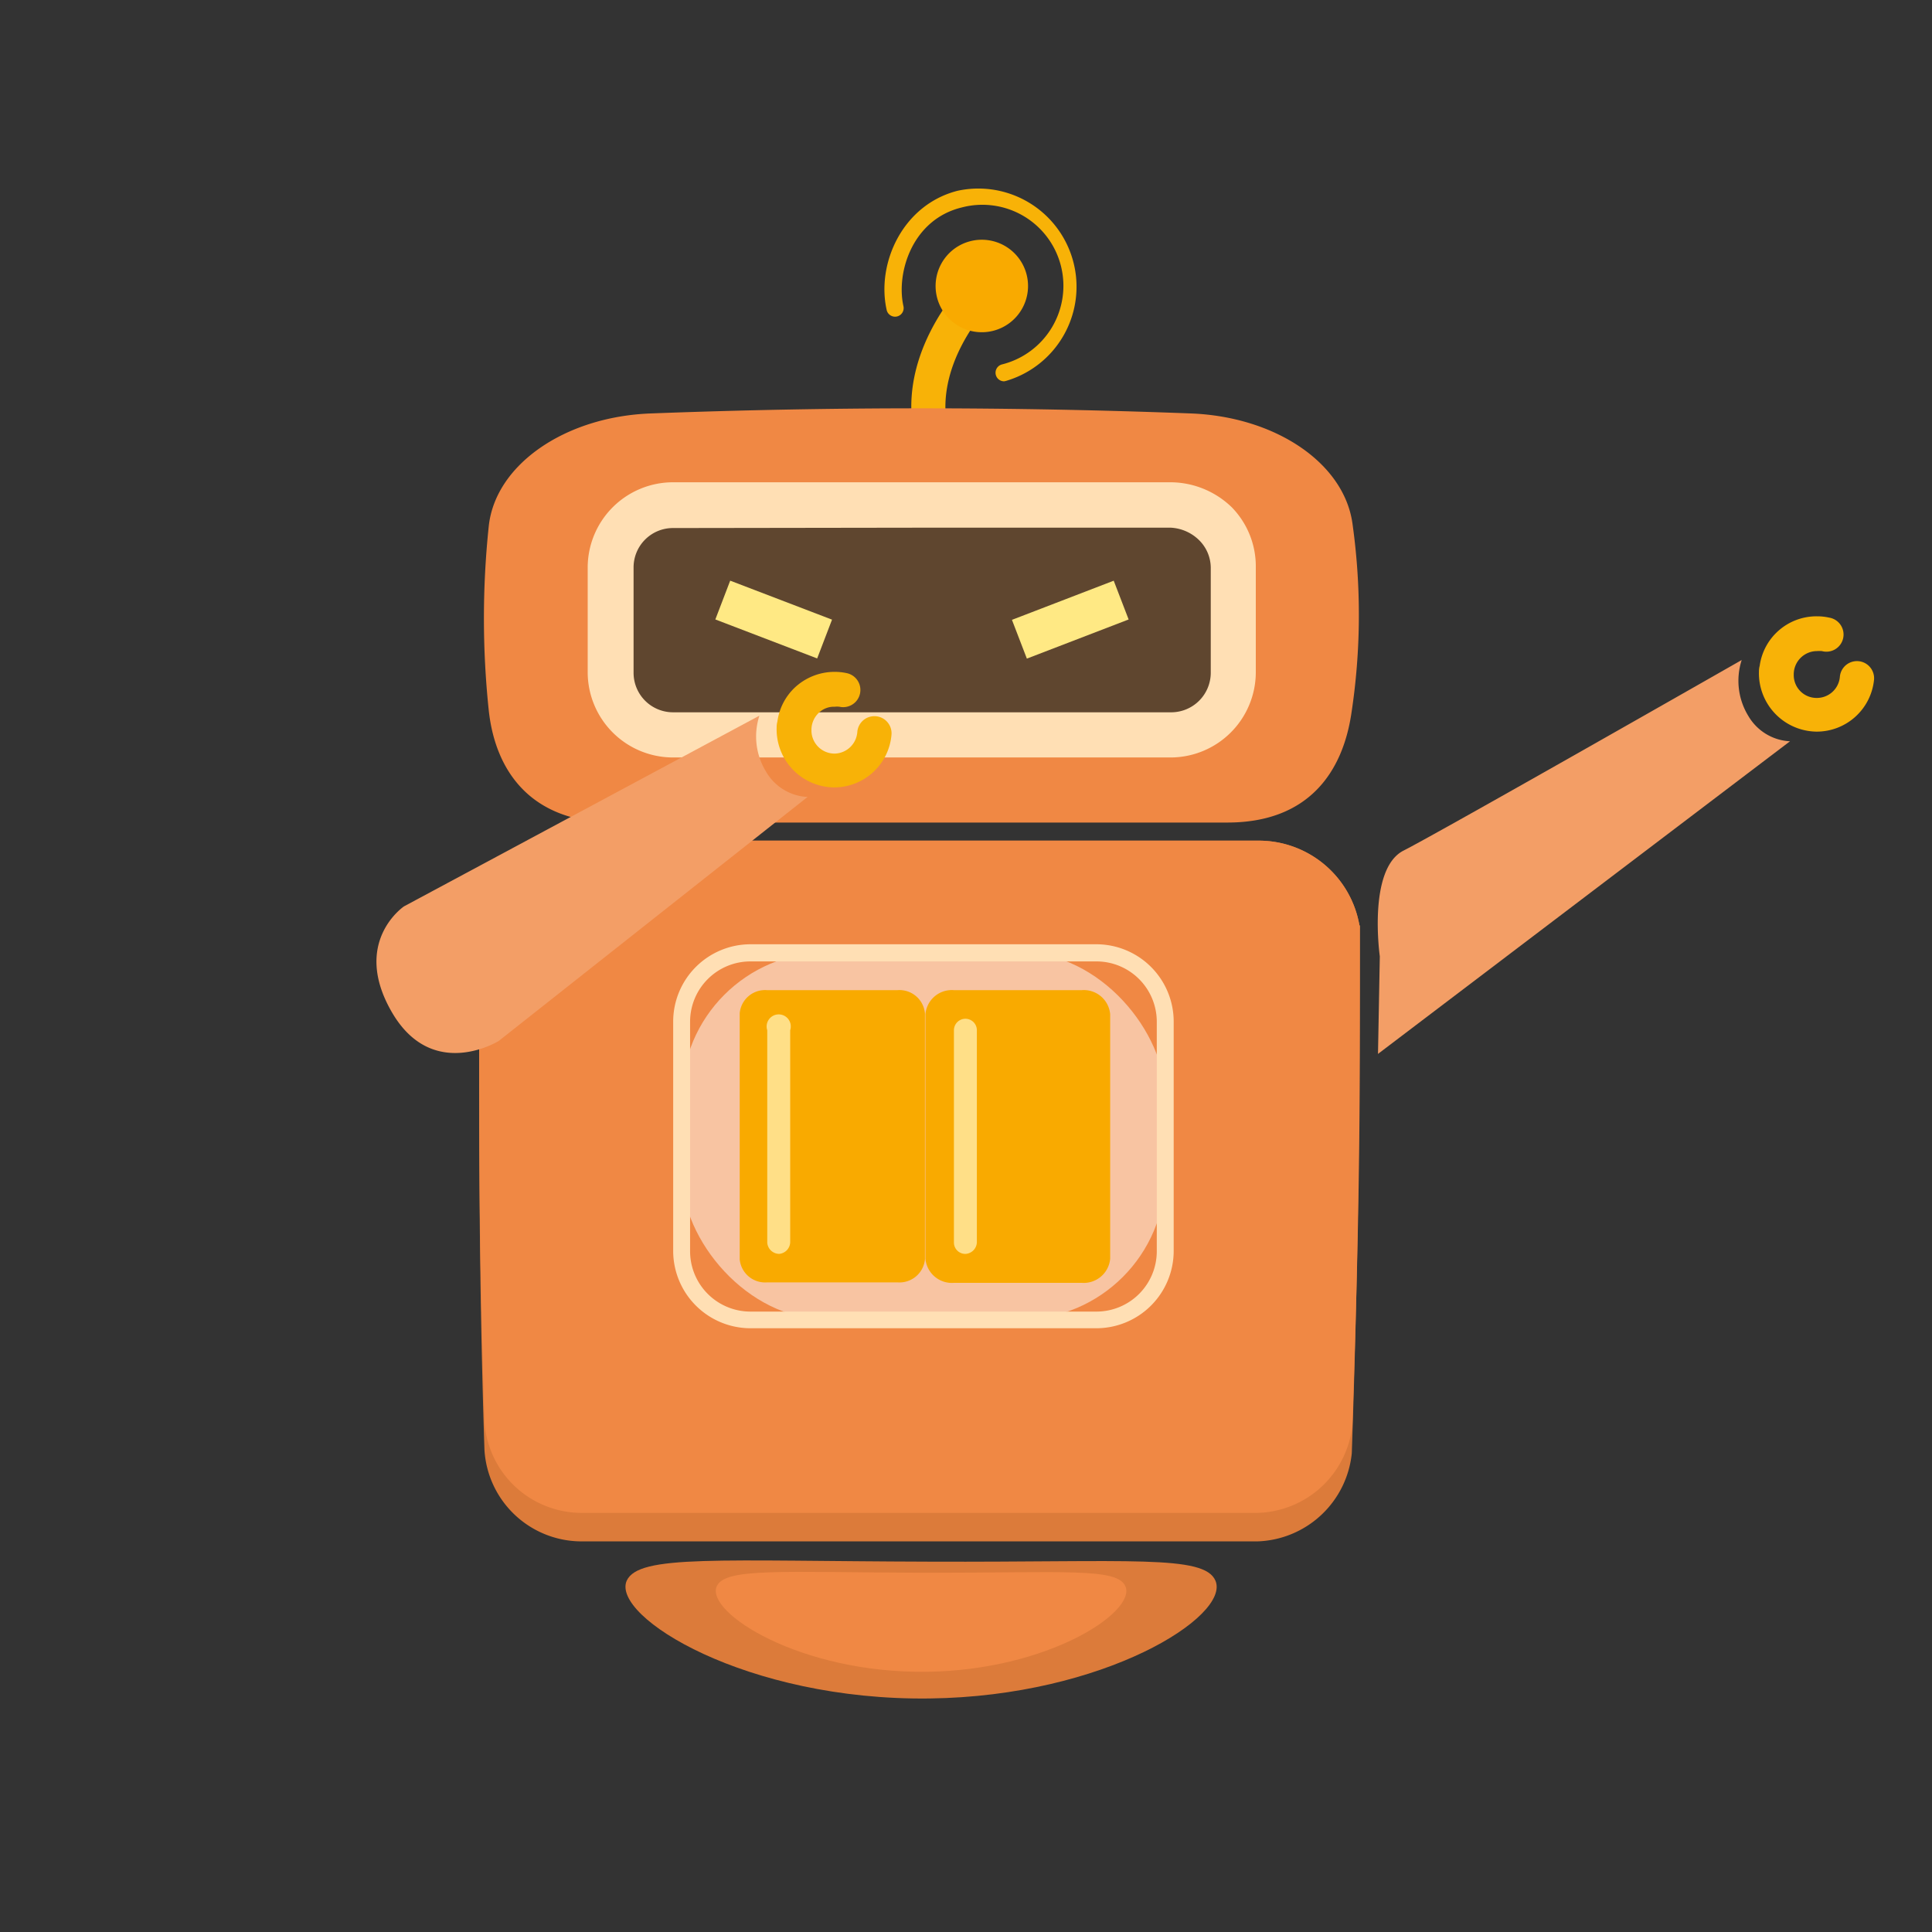 <svg id="图层_1" data-name="图层 1" xmlns="http://www.w3.org/2000/svg" viewBox="0 0 160 160">
  <rect x="0" y="0" width="160" height="160" fill="#333333" stroke="none"/>
  <defs>
    <style>
      .cls-1 {
        fill: #f8b207;
      }

      .cls-2 {
        fill: #f9aa00;
      }

      .cls-12, .cls-2, .cls-3, .cls-4, .cls-5 {
        fill-rule: evenodd;
      }

      .cls-10, .cls-3 {
        fill: #dc7b3a;
      }

      .cls-11, .cls-4 {
        fill: #f08844;
      }

      .cls-5 {
        fill: #5f462f;
      }

      .cls-6 {
        fill: #ffdfb4;
      }

      .cls-7 {
        fill: #fff;
        opacity: 0.5;
      }

      .cls-8 {
        fill: #ffdf87;
      }

      .cls-9 {
        fill: #ffe984;
      }

      .cls-12 {
        fill: #f39e66;
      }
    </style>
  </defs>
  <title>mcookie人物V2</title>
  <g>
    <path class="cls-1" d="M83.16,31.58a.71.71,0,0,1-.69-.53.71.71,0,0,1,.51-.87,6.71,6.71,0,1,0-3.33-13c-4.12,1-5.45,5.43-4.83,8.18a.71.71,0,0,1-1.39.31c-.86-3.82,1.29-8.7,5.87-9.87a8.13,8.13,0,0,1,4,15.75Z"/>
    <path class="cls-1" d="M77.23,37.7a1.44,1.44,0,0,1-1.38-1.07C74,29.57,79.46,23.78,80.09,23.14a1.42,1.42,0,0,1,2,2c-.21.21-5,5.15-3.51,10.79a1.43,1.43,0,0,1-1,1.73A1.49,1.49,0,0,1,77.23,37.7Z"/>
    <path class="cls-2" d="M78.92,20.69a3.83,3.83,0,1,1-.6,5.39,3.84,3.84,0,0,1,.6-5.39Z"/>
    <path class="cls-3" d="M112.58,76.62a8.46,8.46,0,0,0-8.3-7l-56.23,0c-4.4,0-8.36,3.37-8.36,7.27,0,14.37-.1,27,.43,43.17a8.06,8.06,0,0,0,7.93,7.59c18.79,0,38.17,0,56.11,0a8.12,8.12,0,0,0,7.79-7.3c.63-18.55.63-29.14.63-43.72Z"/>
    <path class="cls-4" d="M112.58,76.62a8.46,8.46,0,0,0-8.3-7l-56.23,0c-4.4,0-8.36,3.38-8.36,7.28,0,14.37-.1,24.64.43,40.79a8.07,8.07,0,0,0,7.93,7.6c18.79,0,38.17,0,56.11,0A8.12,8.12,0,0,0,112,118c.63-18.55.63-26.76.63-41.35Z"/>
    <path class="cls-4" d="M112,43.32c-.72-5-6.39-8.81-13.37-9.08q-22.36-.85-44.75,0c-7.16.27-12.91,4.3-13.41,9.4a72.86,72.86,0,0,0,0,15.13c.52,5,3.42,9.35,10.4,9.35,16.28,0,36,0,50.77,0,6.75,0,9.54-4.2,10.27-9A54.11,54.11,0,0,0,112,43.32Z"/>
    <g>
      <path class="cls-5" d="M97,60.83H55.73a5.17,5.17,0,0,1-5.16-5.16V47a5.17,5.17,0,0,1,5.16-5.16H76.48l5.59,0s8.89,0,14.91,0a5.48,5.48,0,0,1,3.65,1.52A5.14,5.14,0,0,1,102.14,47v8.72A5.17,5.17,0,0,1,97,60.83Z"/>
      <path class="cls-6" d="M97,62.73H55.73a7.07,7.07,0,0,1-7.06-7.06V47a7.07,7.07,0,0,1,7.06-7.06H76.47l5.59,0,14.92,0A7.33,7.33,0,0,1,102,42,7,7,0,0,1,104,47v8.72A7.07,7.07,0,0,1,97,62.73Zm-41.25-19A3.26,3.26,0,0,0,52.47,47v8.72a3.27,3.27,0,0,0,3.26,3.27H97a3.28,3.28,0,0,0,3.27-3.27V47a3.24,3.24,0,0,0-1-2.3,3.61,3.61,0,0,0-2.31-1c-6,0-14.92,0-14.92,0l-5.58,0Z"/>
    </g>
    <rect class="cls-7" x="56.47" y="78.87" width="40.03" height="30.4" rx="12" ry="12"/>
    <path class="cls-2" d="M76.6,83.92A2.12,2.12,0,0,0,74.32,82H63.53a2.11,2.11,0,0,0-2.27,1.9V104.3a2.11,2.11,0,0,0,2.27,1.9H74.32a2.12,2.12,0,0,0,2.28-1.9V83.92Z"/>
    <path class="cls-2" d="M91.94,84a2.19,2.19,0,0,0-2.36-2H79a2.19,2.19,0,0,0-2.36,2v20.24a2.2,2.2,0,0,0,2.36,2H89.58a2.2,2.2,0,0,0,2.36-2V84Z"/>
    <path class="cls-8" d="M64.54,103.84a1,1,0,0,1-1-.94V85.32a1,1,0,1,1,1.9,0V102.9A1,1,0,0,1,64.54,103.84Z"/>
    <path class="cls-8" d="M80,103.84a.94.94,0,0,1-1-.94V85.32a.95.95,0,1,1,1.9,0V102.9A1,1,0,0,1,80,103.84Z"/>
    <path class="cls-6" d="M90.8,110H62.15a6.41,6.41,0,0,1-6.4-6.4v-19a6.41,6.41,0,0,1,6.4-6.4H90.8a6.41,6.41,0,0,1,6.4,6.4v19A6.41,6.41,0,0,1,90.8,110ZM62.15,79.62a5,5,0,0,0-5,5v19a5,5,0,0,0,5,5H90.8a5,5,0,0,0,5-5v-19a5,5,0,0,0-5-5Z"/>
    <rect class="cls-9" x="59.56" y="49.59" width="9.03" height="3.44" transform="translate(22.58 -19.52) rotate(20.95)"/>
    <rect class="cls-9" x="84.12" y="49.59" width="9.03" height="3.44" transform="translate(-12.51 35.25) rotate(-21.04)"/>
    <path class="cls-10" d="M51.9,130.91c1-2.19,7.57-1.63,25.1-1.58,16.58.06,22.74-.6,23.66,1.58,1.24,2.94-9.22,9.57-23.66,9.75C61.8,140.86,50.61,133.88,51.9,130.91Z"/>
    <path class="cls-11" d="M59.35,131.39c.67-1.58,5.26-1.18,17.43-1.14,11.51,0,15.79-.43,16.43,1.14.86,2.13-6.41,6.92-16.43,7.06C66.23,138.59,58.45,133.54,59.35,131.39Z"/>
    <g>
      <path class="cls-12" d="M32.45,83.82c3.36,5.8,8.85,2.39,8.85,2.39L66.88,66a4.19,4.19,0,0,1-3.43-2.08,5.58,5.58,0,0,1-.56-4.65L33.46,75.06S29.08,78,32.45,83.82Z"/>
      <path class="cls-1" d="M69.12,65.21h-.05a4.81,4.81,0,0,1-4.75-5,1.63,1.63,0,0,1,.06-.45A4.74,4.74,0,0,1,65.76,57a4.83,4.83,0,0,1,3.38-1.36,4.75,4.75,0,0,1,1,.11,1.42,1.42,0,0,1-.62,2.78,1.72,1.72,0,0,0-.39,0,1.8,1.8,0,0,0-1.36.54,1.94,1.94,0,0,0-.57,1.37h0a.19.19,0,0,1,0,.08,1.92,1.92,0,0,0,1.93,1.89h0A1.93,1.93,0,0,0,71,60.61a1.42,1.42,0,1,1,2.83.24A4.77,4.77,0,0,1,69.12,65.21Z"/>
    </g>
    <g>
      <path class="cls-12" d="M114.27,79.2l-.15,8.08,34.12-25.89a4.23,4.23,0,0,1-3.44-2.08,5.58,5.58,0,0,1-.56-4.65s-25,14.26-28,15.78S114.27,79.2,114.27,79.2Z"/>
      <path class="cls-1" d="M150.47,60.59h-.05a4.83,4.83,0,0,1-4.75-5,1.63,1.63,0,0,1,.06-.45,4.75,4.75,0,0,1,4.71-4.1h.05a4.6,4.6,0,0,1,1,.11,1.42,1.42,0,1,1-.61,2.77,2.85,2.85,0,0,0-.4,0,1.93,1.93,0,0,0-1.93,1.91h0v.09a1.89,1.89,0,0,0,1.92,1.88h0a1.91,1.91,0,0,0,1.9-1.75,1.42,1.42,0,1,1,2.83.24A4.77,4.77,0,0,1,150.47,60.59Z"/>
    </g>
  </g>
</svg>
